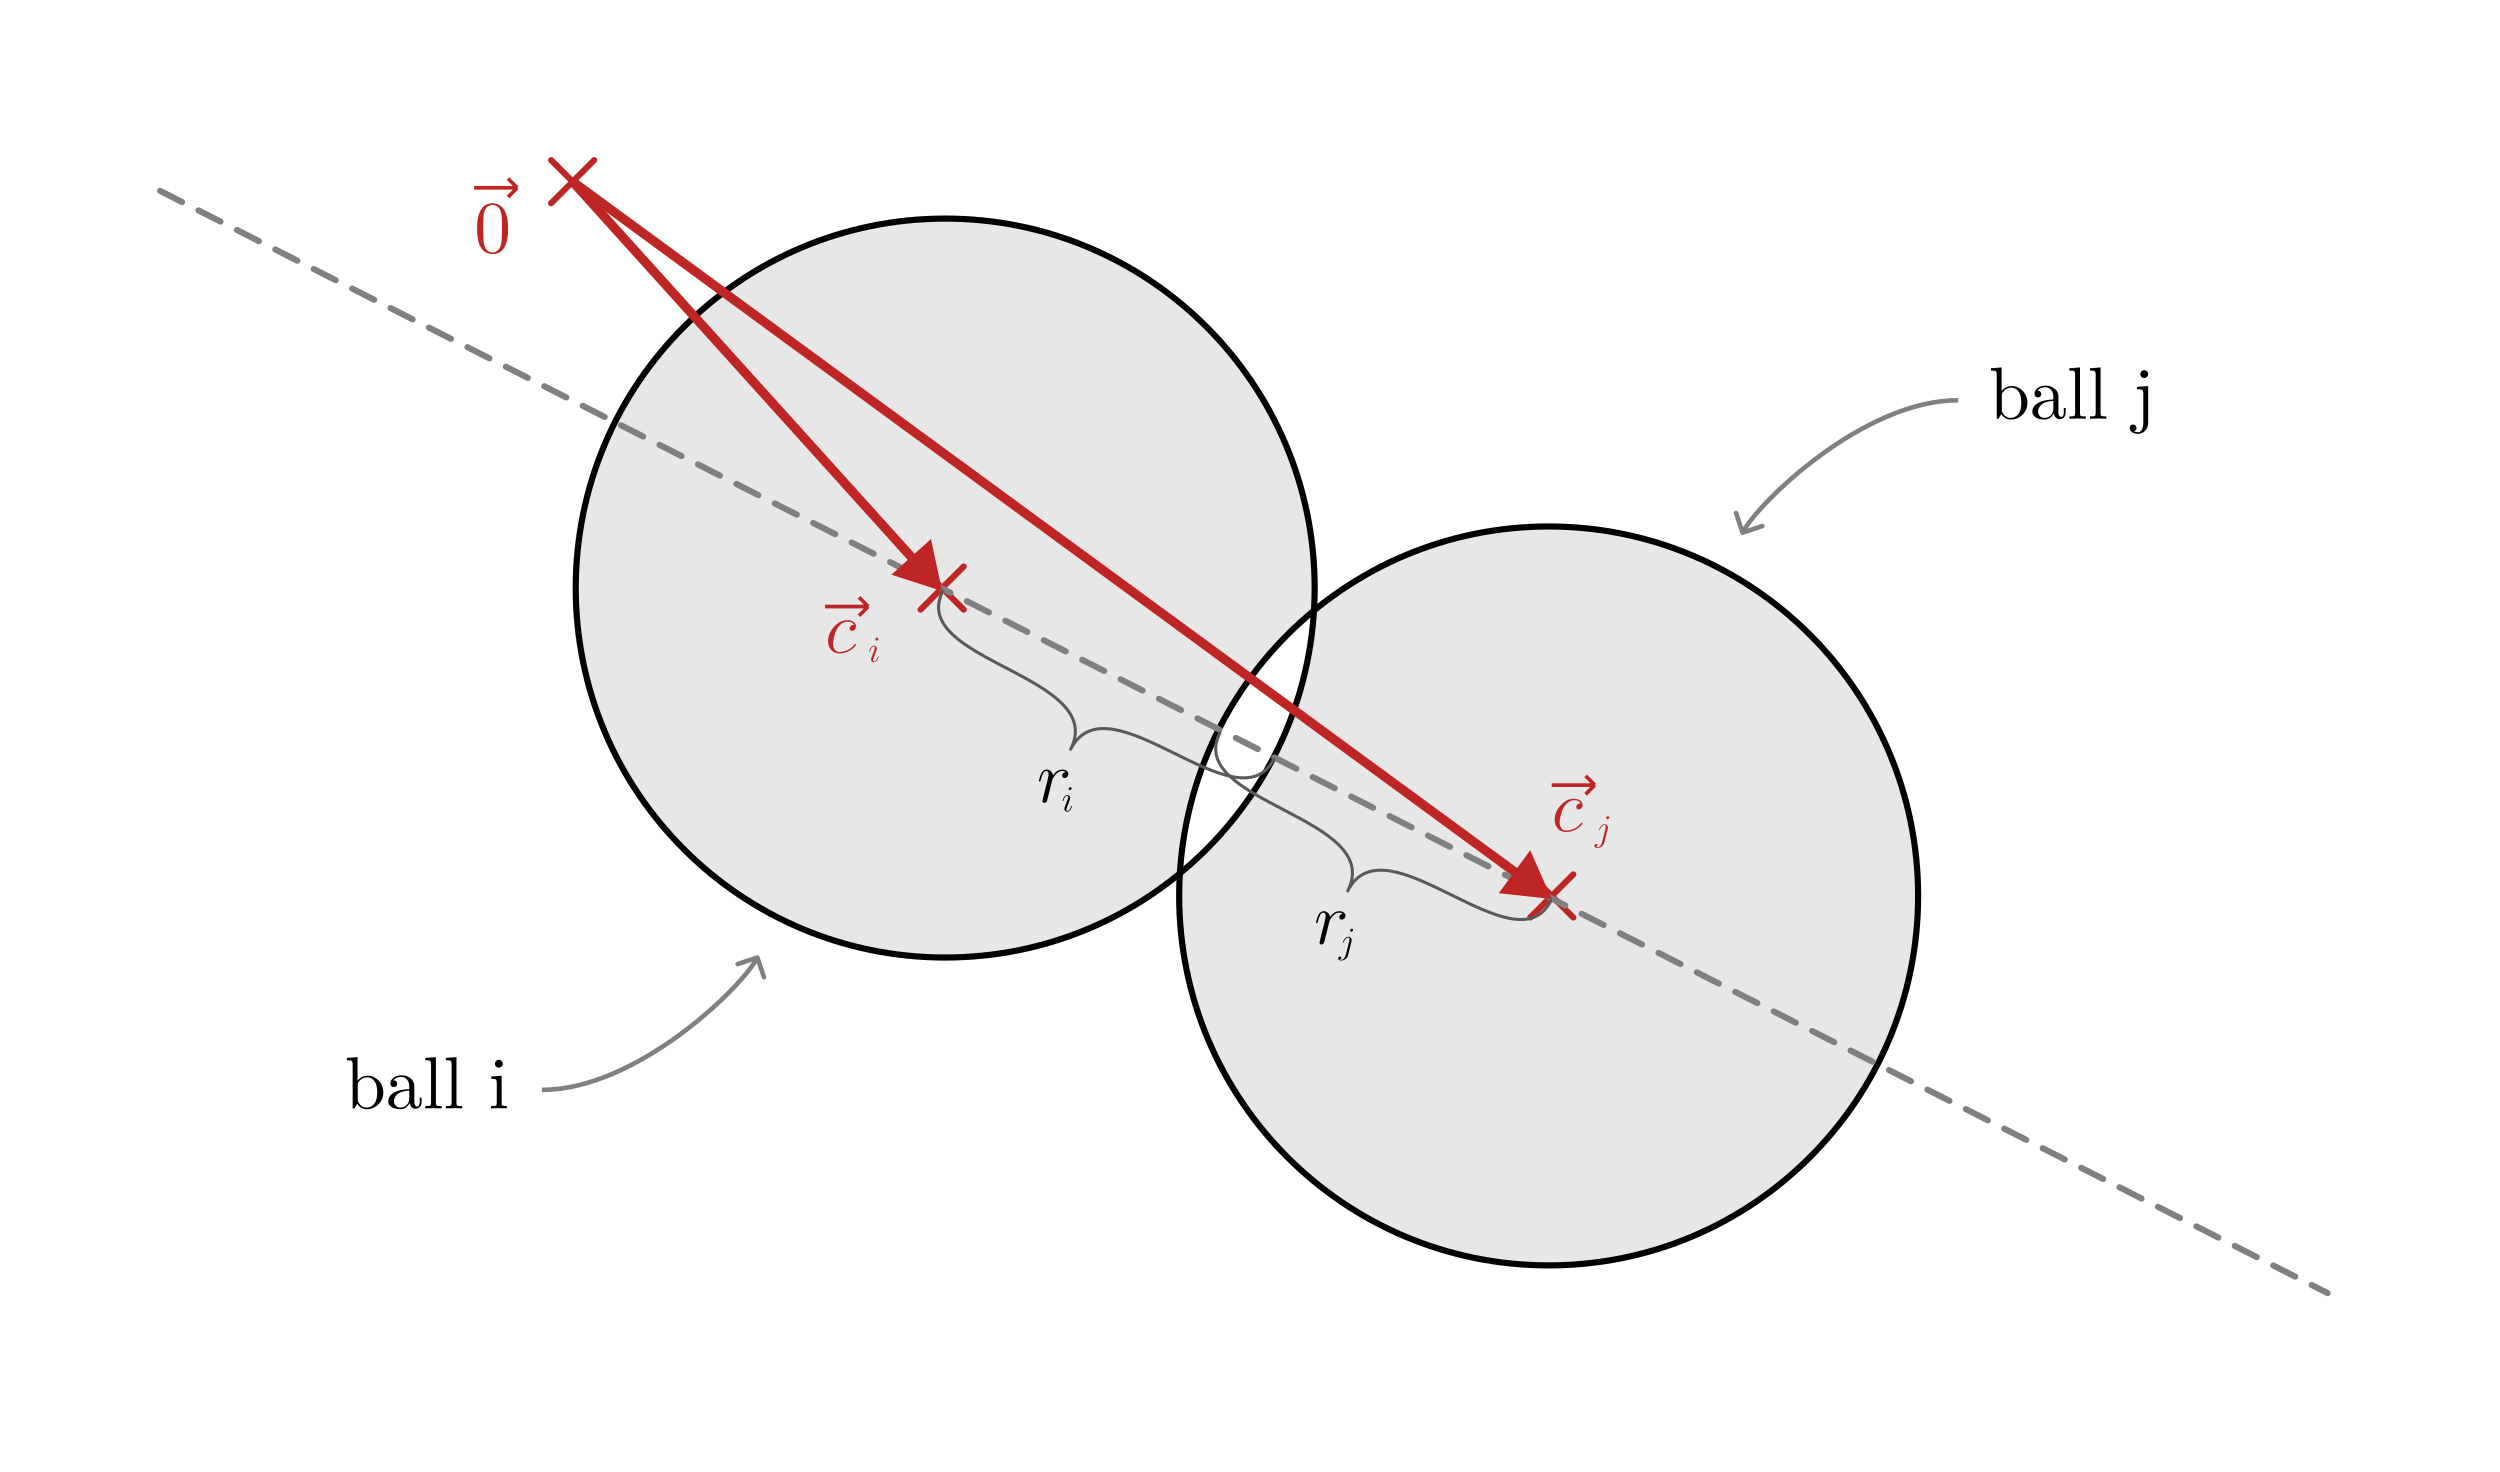 <svg width="406" height="239" viewBox="0 0 406 239" fill="none" xmlns="http://www.w3.org/2000/svg">
<g filter="url(#filter0_d)">
<rect width="374" height="207" transform="translate(16 12)" fill="white"/>
<path d="M214 91.5C214 124.913 186.913 152 153.5 152C120.087 152 93 124.913 93 91.5C93 58.087 120.087 31 153.5 31C186.913 31 214 58.087 214 91.5Z" fill="#E7E7E7"/>
<path d="M312 141.5C312 174.913 284.913 202 251.5 202C218.087 202 191 174.913 191 141.5C191 108.087 218.087 81 251.5 81C284.913 81 312 108.087 312 141.5Z" fill="#E7E7E7"/>
<path fill-rule="evenodd" clip-rule="evenodd" d="M213.947 94.063C213.189 112.243 204.409 128.35 191.053 138.937C191.811 120.757 200.591 104.65 213.947 94.063Z" fill="white"/>
<path fill-rule="evenodd" clip-rule="evenodd" d="M153.5 151C186.361 151 213 124.361 213 91.5C213 58.639 186.361 32 153.5 32C120.639 32 94 58.639 94 91.5C94 124.361 120.639 151 153.5 151ZM153.5 152C186.913 152 214 124.913 214 91.5C214 58.087 186.913 31 153.5 31C120.087 31 93 58.087 93 91.5C93 124.913 120.087 152 153.5 152Z" fill="black"/>
<path fill-rule="evenodd" clip-rule="evenodd" d="M251.5 201C284.361 201 311 174.361 311 141.5C311 108.639 284.361 82 251.5 82C218.639 82 192 108.639 192 141.5C192 174.361 218.639 201 251.5 201ZM251.5 202C284.913 202 312 174.913 312 141.5C312 108.087 284.913 81 251.5 81C218.087 81 191 108.087 191 141.5C191 174.913 218.087 202 251.5 202Z" fill="black"/>
<path d="M149.5 88L156.5 95M149.5 95L156.5 88" stroke="#BE2626" stroke-linecap="round"/>
<path d="M248.5 138L255.5 145M248.5 145L255.5 138" stroke="#BE2626" stroke-linecap="round"/>
<path d="M26 27L378 206" stroke="#808080" stroke-linecap="round" stroke-dasharray="4 3"/>
<path d="M206.861 119.28C201.085 130.66 179.988 105.64 173.873 117.689C179.988 105.64 147.34 103.379 153.116 92" stroke="#5A5A5A" stroke-width="0.5" stroke-linecap="round" stroke-linejoin="round"/>
<path d="M251.861 142.28C246.085 153.66 224.988 128.64 218.873 140.689C224.988 128.64 192.34 126.379 198.116 115" stroke="#5A5A5A" stroke-width="0.5" stroke-linecap="round" stroke-linejoin="round"/>
<path d="M173.06 121.361C172.924 121.265 172.744 121.217 172.52 121.217C172.184 121.217 171.868 121.353 171.572 121.625C171.444 121.737 171.308 121.905 171.164 122.129C171.02 122.353 170.936 122.505 170.912 122.585C170.872 122.769 170.828 122.941 170.78 123.101C170.756 123.189 170.724 123.321 170.684 123.497C170.644 123.665 170.612 123.793 170.588 123.881C170.572 123.945 170.516 124.161 170.42 124.529C170.332 124.889 170.248 125.229 170.168 125.549C170.088 125.861 170.044 126.033 170.036 126.065C169.972 126.281 169.828 126.389 169.604 126.389C169.516 126.389 169.44 126.361 169.376 126.305C169.32 126.249 169.292 126.177 169.292 126.089C169.292 126.001 169.364 125.689 169.508 125.153C169.596 124.825 169.676 124.497 169.748 124.169L170.084 122.873C170.22 122.273 170.288 121.905 170.288 121.769C170.288 121.401 170.164 121.217 169.916 121.217C169.7 121.217 169.524 121.345 169.388 121.601C169.26 121.849 169.14 122.193 169.028 122.633C168.996 122.769 168.968 122.853 168.944 122.885C168.928 122.909 168.896 122.921 168.848 122.921C168.76 122.921 168.716 122.885 168.716 122.813C168.716 122.789 168.732 122.713 168.764 122.585C168.804 122.449 168.852 122.285 168.908 122.093C168.972 121.893 169.036 121.729 169.1 121.601C169.324 121.185 169.608 120.977 169.952 120.977C170.208 120.977 170.436 121.061 170.636 121.229C170.836 121.389 170.956 121.621 170.996 121.925C171.428 121.293 171.94 120.977 172.532 120.977C172.82 120.977 173.052 121.049 173.228 121.193C173.412 121.329 173.504 121.497 173.504 121.697C173.504 121.873 173.444 122.025 173.324 122.153C173.204 122.281 173.06 122.345 172.892 122.345C172.788 122.345 172.696 122.313 172.616 122.249C172.536 122.185 172.496 122.089 172.496 121.961C172.496 121.825 172.544 121.701 172.64 121.589C172.744 121.469 172.884 121.393 173.06 121.361Z" fill="black"/>
<path d="M174.093 126.911C174.093 126.931 174.077 126.985 174.045 127.073C174.017 127.161 173.975 127.265 173.919 127.385C173.863 127.501 173.781 127.605 173.673 127.697C173.569 127.785 173.453 127.829 173.325 127.829C173.185 127.829 173.071 127.783 172.983 127.691C172.895 127.599 172.851 127.483 172.851 127.343C172.851 127.271 172.875 127.171 172.923 127.043L173.343 125.927C173.427 125.695 173.469 125.533 173.469 125.441C173.469 125.309 173.417 125.243 173.313 125.243C173.193 125.243 173.079 125.307 172.971 125.435C172.863 125.559 172.775 125.743 172.707 125.987C172.695 126.035 172.683 126.065 172.671 126.077C172.663 126.089 172.647 126.095 172.623 126.095C172.579 126.095 172.557 126.077 172.557 126.041C172.557 126.017 172.571 125.961 172.599 125.873C172.631 125.785 172.675 125.683 172.731 125.567C172.791 125.451 172.873 125.349 172.977 125.261C173.085 125.169 173.203 125.123 173.331 125.123C173.471 125.123 173.585 125.171 173.673 125.267C173.761 125.359 173.805 125.471 173.805 125.603C173.805 125.675 173.785 125.765 173.745 125.873L173.325 126.989C173.233 127.241 173.187 127.415 173.187 127.511C173.187 127.643 173.239 127.709 173.343 127.709C173.455 127.709 173.565 127.651 173.673 127.535C173.781 127.415 173.871 127.229 173.943 126.977C173.955 126.937 173.963 126.911 173.967 126.899C173.975 126.887 173.983 126.877 173.991 126.869C173.999 126.861 174.013 126.857 174.033 126.857C174.073 126.857 174.093 126.875 174.093 126.911ZM174.045 124.025C174.045 124.093 174.015 124.159 173.955 124.223C173.895 124.283 173.825 124.313 173.745 124.313C173.697 124.313 173.651 124.297 173.607 124.265C173.567 124.233 173.547 124.183 173.547 124.115C173.547 124.039 173.577 123.973 173.637 123.917C173.701 123.857 173.769 123.827 173.841 123.827C173.901 123.827 173.949 123.849 173.985 123.893C174.025 123.933 174.045 123.977 174.045 124.025Z" fill="black"/>
<path d="M218.06 144.361C217.924 144.265 217.744 144.217 217.52 144.217C217.184 144.217 216.868 144.353 216.572 144.625C216.444 144.737 216.308 144.905 216.164 145.129C216.02 145.353 215.936 145.505 215.912 145.585C215.872 145.769 215.828 145.941 215.78 146.101C215.756 146.189 215.724 146.321 215.684 146.497C215.644 146.665 215.612 146.793 215.588 146.881C215.572 146.945 215.516 147.161 215.42 147.529C215.332 147.889 215.248 148.229 215.168 148.549C215.088 148.861 215.044 149.033 215.036 149.065C214.972 149.281 214.828 149.389 214.604 149.389C214.516 149.389 214.44 149.361 214.376 149.305C214.32 149.249 214.292 149.177 214.292 149.089C214.292 149.001 214.364 148.689 214.508 148.153C214.596 147.825 214.676 147.497 214.748 147.169L215.084 145.873C215.22 145.273 215.288 144.905 215.288 144.769C215.288 144.401 215.164 144.217 214.916 144.217C214.7 144.217 214.524 144.345 214.388 144.601C214.26 144.849 214.14 145.193 214.028 145.633C213.996 145.769 213.968 145.853 213.944 145.885C213.928 145.909 213.896 145.921 213.848 145.921C213.76 145.921 213.716 145.885 213.716 145.813C213.716 145.789 213.732 145.713 213.764 145.585C213.804 145.449 213.852 145.285 213.908 145.093C213.972 144.893 214.036 144.729 214.1 144.601C214.324 144.185 214.608 143.977 214.952 143.977C215.208 143.977 215.436 144.061 215.636 144.229C215.836 144.389 215.956 144.621 215.996 144.925C216.428 144.293 216.94 143.977 217.532 143.977C217.82 143.977 218.052 144.049 218.228 144.193C218.412 144.329 218.504 144.497 218.504 144.697C218.504 144.873 218.444 145.025 218.324 145.153C218.204 145.281 218.06 145.345 217.892 145.345C217.788 145.345 217.696 145.313 217.616 145.249C217.536 145.185 217.496 145.089 217.496 144.961C217.496 144.825 217.544 144.701 217.64 144.589C217.744 144.469 217.884 144.393 218.06 144.361Z" fill="black"/>
<path d="M219.495 148.867L218.937 151.087C218.865 151.367 218.719 151.587 218.499 151.747C218.279 151.911 218.055 151.993 217.827 151.993C217.691 151.993 217.571 151.963 217.467 151.903C217.367 151.847 217.317 151.761 217.317 151.645C217.317 151.557 217.347 151.483 217.407 151.423C217.467 151.363 217.537 151.333 217.617 151.333C217.681 151.333 217.731 151.351 217.767 151.387C217.803 151.427 217.821 151.473 217.821 151.525C217.821 151.597 217.795 151.659 217.743 151.711C217.695 151.763 217.635 151.797 217.563 151.813C217.639 151.853 217.727 151.873 217.827 151.873C217.987 151.873 218.133 151.799 218.265 151.651C218.397 151.507 218.493 151.321 218.553 151.093L219.123 148.831C219.151 148.707 219.165 148.603 219.165 148.519C219.165 148.335 219.101 148.243 218.973 148.243C218.845 148.243 218.713 148.305 218.577 148.429C218.441 148.549 218.317 148.743 218.205 149.011C218.169 149.063 218.141 149.091 218.121 149.095C218.081 149.095 218.061 149.077 218.061 149.041C218.061 149.029 218.073 148.993 218.097 148.933C218.121 148.869 218.159 148.791 218.211 148.699C218.267 148.607 218.329 148.519 218.397 148.435C218.469 148.347 218.557 148.273 218.661 148.213C218.769 148.153 218.879 148.123 218.991 148.123C219.135 148.123 219.259 148.173 219.363 148.273C219.467 148.369 219.519 148.499 219.519 148.663C219.519 148.735 219.511 148.803 219.495 148.867ZM219.741 147.025C219.741 147.101 219.709 147.169 219.645 147.229C219.585 147.285 219.519 147.313 219.447 147.313C219.387 147.313 219.337 147.293 219.297 147.253C219.261 147.209 219.243 147.163 219.243 147.115C219.243 147.047 219.273 146.983 219.333 146.923C219.393 146.859 219.463 146.827 219.543 146.827C219.591 146.827 219.635 146.843 219.675 146.875C219.719 146.907 219.741 146.957 219.741 147.025Z" fill="black"/>
<path d="M89.5 22L96.5 29M89.5 29L96.5 22" stroke="#BE2626" stroke-linecap="round"/>
<path d="M153 92L151.191 83.531L144.761 89.332L153 92ZM92.443 26.002L147.921 87.491L149.035 86.486L93.557 24.998L92.443 26.002Z" fill="#BE2626"/>
<path d="M252 142L248.509 134.074L243.391 141.06L252 142ZM92.557 26.105L246.112 138.616L246.998 137.406L93.443 24.895L92.557 26.105Z" fill="#BE2626"/>
<path d="M138.692 97.488C138.524 97.128 138.172 96.948 137.636 96.948C137.284 96.948 136.952 97.072 136.64 97.32C136.336 97.56 136.096 97.84 135.92 98.16C135.728 98.528 135.572 98.956 135.452 99.444C135.34 99.932 135.284 100.304 135.284 100.56C135.284 100.912 135.372 101.22 135.548 101.484C135.724 101.748 136 101.88 136.376 101.88C136.72 101.88 137.116 101.792 137.564 101.616C138.012 101.44 138.404 101.128 138.74 100.68C138.82 100.6 138.872 100.56 138.896 100.56C138.92 100.56 138.944 100.576 138.968 100.608C139 100.632 139.016 100.66 139.016 100.692C139.016 100.732 138.976 100.804 138.896 100.908C138.824 101.004 138.708 101.124 138.548 101.268C138.388 101.404 138.204 101.536 137.996 101.664C137.796 101.792 137.548 101.9 137.252 101.988C136.956 102.076 136.656 102.12 136.352 102.12C135.768 102.12 135.308 101.928 134.972 101.544C134.644 101.152 134.48 100.68 134.48 100.128C134.48 99.272 134.808 98.488 135.464 97.776C136.12 97.064 136.84 96.708 137.624 96.708C138.032 96.708 138.364 96.804 138.62 96.996C138.876 97.188 139.004 97.432 139.004 97.728C139.004 97.952 138.94 98.128 138.812 98.256C138.692 98.384 138.552 98.448 138.392 98.448C138.272 98.448 138.172 98.416 138.092 98.352C138.02 98.28 137.984 98.184 137.984 98.064C137.984 97.888 138.052 97.744 138.188 97.632C138.3 97.536 138.468 97.488 138.692 97.488Z" fill="#BE2626"/>
<path d="M142.698 102.642C142.698 102.662 142.682 102.716 142.65 102.804C142.622 102.892 142.58 102.996 142.524 103.116C142.468 103.232 142.386 103.336 142.278 103.428C142.174 103.516 142.058 103.56 141.93 103.56C141.79 103.56 141.676 103.514 141.588 103.422C141.5 103.33 141.456 103.214 141.456 103.074C141.456 103.002 141.48 102.902 141.528 102.774L141.948 101.658C142.032 101.426 142.074 101.264 142.074 101.172C142.074 101.04 142.022 100.974 141.918 100.974C141.798 100.974 141.684 101.038 141.576 101.166C141.468 101.29 141.38 101.474 141.312 101.718C141.3 101.766 141.288 101.796 141.276 101.808C141.268 101.82 141.252 101.826 141.228 101.826C141.184 101.826 141.162 101.808 141.162 101.772C141.162 101.748 141.176 101.692 141.204 101.604C141.236 101.516 141.28 101.414 141.336 101.298C141.396 101.182 141.478 101.08 141.582 100.992C141.69 100.9 141.808 100.854 141.936 100.854C142.076 100.854 142.19 100.902 142.278 100.998C142.366 101.09 142.41 101.202 142.41 101.334C142.41 101.406 142.39 101.496 142.35 101.604L141.93 102.72C141.838 102.972 141.792 103.146 141.792 103.242C141.792 103.374 141.844 103.44 141.948 103.44C142.06 103.44 142.17 103.382 142.278 103.266C142.386 103.146 142.476 102.96 142.548 102.708C142.56 102.668 142.568 102.642 142.572 102.63C142.58 102.618 142.588 102.608 142.596 102.6C142.604 102.592 142.618 102.588 142.638 102.588C142.678 102.588 142.698 102.606 142.698 102.642ZM142.65 99.756C142.65 99.824 142.62 99.89 142.56 99.954C142.5 100.014 142.43 100.044 142.35 100.044C142.302 100.044 142.256 100.028 142.212 99.996C142.172 99.964 142.152 99.914 142.152 99.846C142.152 99.77 142.182 99.704 142.242 99.648C142.306 99.588 142.374 99.558 142.446 99.558C142.506 99.558 142.554 99.58 142.59 99.624C142.63 99.664 142.65 99.708 142.65 99.756Z" fill="#BE2626"/>
<path d="M134 94.5H141M141 94.5L139.5 93M141 94.5L139.5 96" stroke="#BE2626" stroke-width="0.6"/>
<path d="M256.692 126.488C256.524 126.128 256.172 125.948 255.636 125.948C255.284 125.948 254.952 126.072 254.64 126.32C254.336 126.56 254.096 126.84 253.92 127.16C253.728 127.528 253.572 127.956 253.452 128.444C253.34 128.932 253.284 129.304 253.284 129.56C253.284 129.912 253.372 130.22 253.548 130.484C253.724 130.748 254 130.88 254.376 130.88C254.72 130.88 255.116 130.792 255.564 130.616C256.012 130.44 256.404 130.128 256.74 129.68C256.82 129.6 256.872 129.56 256.896 129.56C256.92 129.56 256.944 129.576 256.968 129.608C257 129.632 257.016 129.66 257.016 129.692C257.016 129.732 256.976 129.804 256.896 129.908C256.824 130.004 256.708 130.124 256.548 130.268C256.388 130.404 256.204 130.536 255.996 130.664C255.796 130.792 255.548 130.9 255.252 130.988C254.956 131.076 254.656 131.12 254.352 131.12C253.768 131.12 253.308 130.928 252.972 130.544C252.644 130.152 252.48 129.68 252.48 129.128C252.48 128.272 252.808 127.488 253.464 126.776C254.12 126.064 254.84 125.708 255.624 125.708C256.032 125.708 256.364 125.804 256.62 125.996C256.876 126.188 257.004 126.432 257.004 126.728C257.004 126.952 256.94 127.128 256.812 127.256C256.692 127.384 256.552 127.448 256.392 127.448C256.272 127.448 256.172 127.416 256.092 127.352C256.02 127.28 255.984 127.184 255.984 127.064C255.984 126.888 256.052 126.744 256.188 126.632C256.3 126.536 256.468 126.488 256.692 126.488Z" fill="#BE2626"/>
<path d="M261.1 130.598L260.542 132.818C260.47 133.098 260.324 133.318 260.104 133.478C259.884 133.642 259.66 133.724 259.432 133.724C259.296 133.724 259.176 133.694 259.072 133.634C258.972 133.578 258.922 133.492 258.922 133.376C258.922 133.288 258.952 133.214 259.012 133.154C259.072 133.094 259.142 133.064 259.222 133.064C259.286 133.064 259.336 133.082 259.372 133.118C259.408 133.158 259.426 133.204 259.426 133.256C259.426 133.328 259.4 133.39 259.348 133.442C259.3 133.494 259.24 133.528 259.168 133.544C259.244 133.584 259.332 133.604 259.432 133.604C259.592 133.604 259.738 133.53 259.87 133.382C260.002 133.238 260.098 133.052 260.158 132.824L260.728 130.562C260.756 130.438 260.77 130.334 260.77 130.25C260.77 130.066 260.706 129.974 260.578 129.974C260.45 129.974 260.318 130.036 260.182 130.16C260.046 130.28 259.922 130.474 259.81 130.742C259.774 130.794 259.746 130.822 259.726 130.826C259.686 130.826 259.666 130.808 259.666 130.772C259.666 130.76 259.678 130.724 259.702 130.664C259.726 130.6 259.764 130.522 259.816 130.43C259.872 130.338 259.934 130.25 260.002 130.166C260.074 130.078 260.162 130.004 260.266 129.944C260.374 129.884 260.484 129.854 260.596 129.854C260.74 129.854 260.864 129.904 260.968 130.004C261.072 130.1 261.124 130.23 261.124 130.394C261.124 130.466 261.116 130.534 261.1 130.598ZM261.346 128.756C261.346 128.832 261.314 128.9 261.25 128.96C261.19 129.016 261.124 129.044 261.052 129.044C260.992 129.044 260.942 129.024 260.902 128.984C260.866 128.94 260.848 128.894 260.848 128.846C260.848 128.778 260.878 128.714 260.938 128.654C260.998 128.59 261.068 128.558 261.148 128.558C261.196 128.558 261.24 128.574 261.28 128.606C261.324 128.638 261.346 128.688 261.346 128.756Z" fill="#BE2626"/>
<path d="M252 123.5H259M259 123.5L257.5 122M259 123.5L257.5 125" stroke="#BE2626" stroke-width="0.6"/>
<path d="M82.52 33.16C82.52 34.328 82.372 35.232 82.076 35.872C81.644 36.8 80.948 37.264 79.988 37.264C79.628 37.264 79.264 37.172 78.896 36.988C78.536 36.804 78.24 36.492 78.008 36.052C77.648 35.388 77.468 34.424 77.468 33.16C77.468 31.984 77.616 31.076 77.912 30.436C78.328 29.484 79.024 29.008 80 29.008C80.208 29.008 80.42 29.036 80.636 29.092C80.852 29.148 81.096 29.284 81.368 29.5C81.648 29.716 81.872 30 82.04 30.352C82.36 31.032 82.52 31.968 82.52 33.16ZM81.524 33.016C81.524 31.904 81.484 31.124 81.404 30.676C81.3 30.156 81.108 29.792 80.828 29.584C80.548 29.376 80.268 29.272 79.988 29.272C79.884 29.272 79.776 29.288 79.664 29.32C79.552 29.352 79.416 29.412 79.256 29.5C79.096 29.588 78.952 29.744 78.824 29.968C78.704 30.192 78.616 30.472 78.56 30.808C78.496 31.24 78.464 31.976 78.464 33.016C78.464 34.224 78.508 35.068 78.596 35.548C78.692 36.068 78.872 36.44 79.136 36.664C79.408 36.888 79.692 37 79.988 37C80.308 37 80.6 36.88 80.864 36.64C81.136 36.4 81.312 36.02 81.392 35.5C81.48 34.988 81.524 34.16 81.524 33.016Z" fill="#BE2626"/>
<path d="M77 26.5H84M84 26.5L82.5 25M84 26.5L82.5 28" stroke="#BE2626" stroke-width="0.6"/>
<path d="M62.252 173.408C62.252 174.168 61.988 174.812 61.46 175.34C60.932 175.868 60.304 176.132 59.576 176.132C58.912 176.132 58.388 175.84 58.004 175.256L57.572 176H57.272V168.848C57.272 168.552 57.22 168.368 57.116 168.296C57.012 168.216 56.752 168.176 56.336 168.176V167.804L58.064 167.672V171.476C58.528 170.956 59.076 170.696 59.708 170.696C60.396 170.696 60.992 170.96 61.496 171.488C62 172.016 62.252 172.656 62.252 173.408ZM61.256 173.396C61.256 172.652 61.14 172.096 60.908 171.728C60.588 171.216 60.168 170.96 59.648 170.96C59.064 170.96 58.592 171.216 58.232 171.728C58.144 171.856 58.1 172 58.1 172.16V174.632C58.1 174.8 58.156 174.968 58.268 175.136C58.588 175.624 59.008 175.868 59.528 175.868C60.088 175.868 60.54 175.612 60.884 175.1C61.132 174.716 61.256 174.148 61.256 173.396ZM68.464 174.932C68.464 175.356 68.352 175.652 68.128 175.82C67.904 175.988 67.688 176.072 67.48 176.072C67.216 176.072 67 175.976 66.832 175.784C66.664 175.584 66.568 175.352 66.544 175.088C66.424 175.392 66.224 175.644 65.944 175.844C65.672 176.036 65.348 176.132 64.972 176.132C64.684 176.132 64.404 176.096 64.132 176.024C63.86 175.952 63.612 175.816 63.388 175.616C63.164 175.416 63.052 175.164 63.052 174.86C63.052 174.18 63.452 173.66 64.252 173.3C64.732 173.068 65.468 172.924 66.46 172.868V172.424C66.46 171.928 66.328 171.548 66.064 171.284C65.808 171.02 65.516 170.888 65.188 170.888C64.604 170.888 64.172 171.072 63.892 171.44C64.132 171.448 64.292 171.512 64.372 171.632C64.46 171.752 64.504 171.872 64.504 171.992C64.504 172.152 64.452 172.284 64.348 172.388C64.252 172.492 64.12 172.544 63.952 172.544C63.792 172.544 63.66 172.496 63.556 172.4C63.452 172.296 63.4 172.156 63.4 171.98C63.4 171.588 63.576 171.264 63.928 171.008C64.28 170.752 64.708 170.624 65.212 170.624C65.868 170.624 66.416 170.844 66.856 171.284C66.992 171.42 67.092 171.576 67.156 171.752C67.228 171.928 67.268 172.076 67.276 172.196C67.284 172.308 67.288 172.476 67.288 172.7V175.1C67.288 175.148 67.296 175.212 67.312 175.292C67.328 175.364 67.372 175.452 67.444 175.556C67.516 175.652 67.612 175.7 67.732 175.7C68.02 175.7 68.164 175.444 68.164 174.932V174.26H68.464V174.932ZM66.46 174.32V173.12C65.572 173.152 64.936 173.344 64.552 173.696C64.168 174.048 63.976 174.432 63.976 174.848C63.976 175.144 64.08 175.388 64.288 175.58C64.504 175.772 64.76 175.868 65.056 175.868C65.392 175.868 65.708 175.74 66.004 175.484C66.308 175.22 66.46 174.832 66.46 174.32ZM71.728 176L70.396 175.964L69.064 176V175.628C69.488 175.628 69.748 175.604 69.844 175.556C69.948 175.5 70 175.344 70 175.088V168.848C70 168.552 69.948 168.368 69.844 168.296C69.74 168.216 69.48 168.176 69.064 168.176V167.804L70.792 167.672V175.088C70.792 175.344 70.84 175.5 70.936 175.556C71.04 175.604 71.304 175.628 71.728 175.628V176ZM75.068 176L73.736 175.964L72.404 176V175.628C72.828 175.628 73.088 175.604 73.184 175.556C73.288 175.5 73.34 175.344 73.34 175.088V168.848C73.34 168.552 73.288 168.368 73.184 168.296C73.08 168.216 72.82 168.176 72.404 168.176V167.804L74.132 167.672V175.088C74.132 175.344 74.18 175.5 74.276 175.556C74.38 175.604 74.644 175.628 75.068 175.628V176ZM82.308 176C81.492 175.976 81.076 175.964 81.06 175.964L79.74 176V175.628C80.164 175.628 80.424 175.604 80.52 175.556C80.624 175.5 80.676 175.344 80.676 175.088V171.86C80.676 171.564 80.624 171.38 80.52 171.308C80.424 171.236 80.18 171.2 79.788 171.2V170.828L81.468 170.696V175.1C81.468 175.34 81.508 175.488 81.588 175.544C81.676 175.6 81.916 175.628 82.308 175.628V176ZM81.648 168.752C81.648 168.912 81.588 169.06 81.468 169.196C81.348 169.324 81.192 169.388 81 169.388C80.824 169.388 80.672 169.324 80.544 169.196C80.424 169.068 80.364 168.92 80.364 168.752C80.364 168.592 80.424 168.448 80.544 168.32C80.664 168.184 80.82 168.116 81.012 168.116C81.188 168.116 81.336 168.18 81.456 168.308C81.584 168.436 81.648 168.584 81.648 168.752Z" fill="black"/>
<path d="M329.252 61.408C329.252 62.168 328.988 62.812 328.46 63.34C327.932 63.868 327.304 64.132 326.576 64.132C325.912 64.132 325.388 63.84 325.004 63.256L324.572 64H324.272V56.848C324.272 56.552 324.22 56.368 324.116 56.296C324.012 56.216 323.752 56.176 323.336 56.176V55.804L325.064 55.672V59.476C325.528 58.956 326.076 58.696 326.708 58.696C327.396 58.696 327.992 58.96 328.496 59.488C329 60.016 329.252 60.656 329.252 61.408ZM328.256 61.396C328.256 60.652 328.14 60.096 327.908 59.728C327.588 59.216 327.168 58.96 326.648 58.96C326.064 58.96 325.592 59.216 325.232 59.728C325.144 59.856 325.1 60 325.1 60.16V62.632C325.1 62.8 325.156 62.968 325.268 63.136C325.588 63.624 326.008 63.868 326.528 63.868C327.088 63.868 327.54 63.612 327.884 63.1C328.132 62.716 328.256 62.148 328.256 61.396ZM335.464 62.932C335.464 63.356 335.352 63.652 335.128 63.82C334.904 63.988 334.688 64.072 334.48 64.072C334.216 64.072 334 63.976 333.832 63.784C333.664 63.584 333.568 63.352 333.544 63.088C333.424 63.392 333.224 63.644 332.944 63.844C332.672 64.036 332.348 64.132 331.972 64.132C331.684 64.132 331.404 64.096 331.132 64.024C330.86 63.952 330.612 63.816 330.388 63.616C330.164 63.416 330.052 63.164 330.052 62.86C330.052 62.18 330.452 61.66 331.252 61.3C331.732 61.068 332.468 60.924 333.46 60.868V60.424C333.46 59.928 333.328 59.548 333.064 59.284C332.808 59.02 332.516 58.888 332.188 58.888C331.604 58.888 331.172 59.072 330.892 59.44C331.132 59.448 331.292 59.512 331.372 59.632C331.46 59.752 331.504 59.872 331.504 59.992C331.504 60.152 331.452 60.284 331.348 60.388C331.252 60.492 331.12 60.544 330.952 60.544C330.792 60.544 330.66 60.496 330.556 60.4C330.452 60.296 330.4 60.156 330.4 59.98C330.4 59.588 330.576 59.264 330.928 59.008C331.28 58.752 331.708 58.624 332.212 58.624C332.868 58.624 333.416 58.844 333.856 59.284C333.992 59.42 334.092 59.576 334.156 59.752C334.228 59.928 334.268 60.076 334.276 60.196C334.284 60.308 334.288 60.476 334.288 60.7V63.1C334.288 63.148 334.296 63.212 334.312 63.292C334.328 63.364 334.372 63.452 334.444 63.556C334.516 63.652 334.612 63.7 334.732 63.7C335.02 63.7 335.164 63.444 335.164 62.932V62.26H335.464V62.932ZM333.46 62.32V61.12C332.572 61.152 331.936 61.344 331.552 61.696C331.168 62.048 330.976 62.432 330.976 62.848C330.976 63.144 331.08 63.388 331.288 63.58C331.504 63.772 331.76 63.868 332.056 63.868C332.392 63.868 332.708 63.74 333.004 63.484C333.308 63.22 333.46 62.832 333.46 62.32ZM338.728 64L337.396 63.964L336.064 64V63.628C336.488 63.628 336.748 63.604 336.844 63.556C336.948 63.5 337 63.344 337 63.088V56.848C337 56.552 336.948 56.368 336.844 56.296C336.74 56.216 336.48 56.176 336.064 56.176V55.804L337.792 55.672V63.088C337.792 63.344 337.84 63.5 337.936 63.556C338.04 63.604 338.304 63.628 338.728 63.628V64ZM342.068 64L340.736 63.964L339.404 64V63.628C339.828 63.628 340.088 63.604 340.184 63.556C340.288 63.5 340.34 63.344 340.34 63.088V56.848C340.34 56.552 340.288 56.368 340.184 56.296C340.08 56.216 339.82 56.176 339.404 56.176V55.804L341.132 55.672V63.088C341.132 63.344 341.18 63.5 341.276 63.556C341.38 63.604 341.644 63.628 342.068 63.628V64ZM348.864 64.6C348.864 65.136 348.704 65.58 348.384 65.932C348.064 66.284 347.676 66.46 347.22 66.46C346.852 66.46 346.536 66.372 346.272 66.196C346 66.028 345.864 65.796 345.864 65.5C345.864 65.34 345.916 65.208 346.02 65.104C346.116 65 346.248 64.948 346.416 64.948C346.584 64.948 346.716 65 346.812 65.104C346.916 65.208 346.968 65.34 346.968 65.5C346.968 65.644 346.924 65.76 346.836 65.848C346.756 65.944 346.66 66.008 346.548 66.04C346.756 66.144 346.972 66.196 347.196 66.196C347.38 66.196 347.532 66.14 347.652 66.028C347.78 65.924 347.872 65.78 347.928 65.596C347.984 65.42 348.02 65.256 348.036 65.104C348.06 64.952 348.072 64.792 348.072 64.624V59.872C348.072 59.576 348.012 59.392 347.892 59.32C347.78 59.24 347.496 59.2 347.04 59.2V58.828L348.864 58.696V64.6ZM348.864 56.752C348.864 56.912 348.804 57.06 348.684 57.196C348.564 57.324 348.408 57.388 348.216 57.388C348.04 57.388 347.888 57.324 347.76 57.196C347.64 57.068 347.58 56.92 347.58 56.752C347.58 56.592 347.64 56.448 347.76 56.32C347.88 56.184 348.036 56.116 348.228 56.116C348.404 56.116 348.552 56.18 348.672 56.308C348.8 56.436 348.864 56.584 348.864 56.752Z" fill="black"/>
<path d="M123.356 151.381C123.29 151.185 123.078 151.079 122.881 151.144L119.68 152.212C119.483 152.277 119.377 152.489 119.442 152.686C119.508 152.882 119.72 152.989 119.917 152.923L122.763 151.974L123.712 154.82C123.777 155.017 123.989 155.123 124.186 155.058C124.382 154.992 124.489 154.78 124.423 154.583L123.356 151.381ZM88 173.375C95.871 173.375 104.118 169.109 110.66 164.302C113.937 161.894 116.801 159.339 118.995 157.09C121.179 154.851 122.725 152.889 123.335 151.668L122.665 151.332C122.109 152.444 120.633 154.336 118.458 156.566C116.292 158.786 113.459 161.315 110.215 163.698C103.715 168.474 95.629 172.625 88 172.625V173.375Z" fill="#808080"/>
<path d="M282.644 82.619C282.71 82.815 282.922 82.921 283.119 82.856L286.32 81.788C286.517 81.723 286.623 81.511 286.558 81.314C286.492 81.118 286.28 81.011 286.083 81.077L283.237 82.026L282.288 79.18C282.223 78.983 282.011 78.877 281.814 78.942C281.618 79.008 281.511 79.22 281.577 79.417L282.644 82.619ZM318 60.625C310.129 60.625 301.882 64.891 295.34 69.698C292.063 72.106 289.199 74.662 287.005 76.91C284.821 79.149 283.275 81.111 282.665 82.332L283.335 82.668C283.891 81.556 285.367 79.664 287.542 77.434C289.708 75.213 292.541 72.685 295.785 70.302C302.285 65.526 310.371 61.375 318 61.375V60.625Z" fill="#808080"/>
</g>
<defs>
<filter id="filter0_d" x="0" y="0" width="406" height="239" filterUnits="userSpaceOnUse" color-interpolation-filters="sRGB">
<feFlood flood-opacity="0" result="BackgroundImageFix"/>
<feColorMatrix in="SourceAlpha" type="matrix" values="0 0 0 0 0 0 0 0 0 0 0 0 0 0 0 0 0 0 127 0"/>
<feOffset dy="4"/>
<feGaussianBlur stdDeviation="8"/>
<feColorMatrix type="matrix" values="0 0 0 0 0 0 0 0 0 0 0 0 0 0 0 0 0 0 0.25 0"/>
<feBlend mode="normal" in2="BackgroundImageFix" result="effect1_dropShadow"/>
<feBlend mode="normal" in="SourceGraphic" in2="effect1_dropShadow" result="shape"/>
</filter>
</defs>
</svg>
